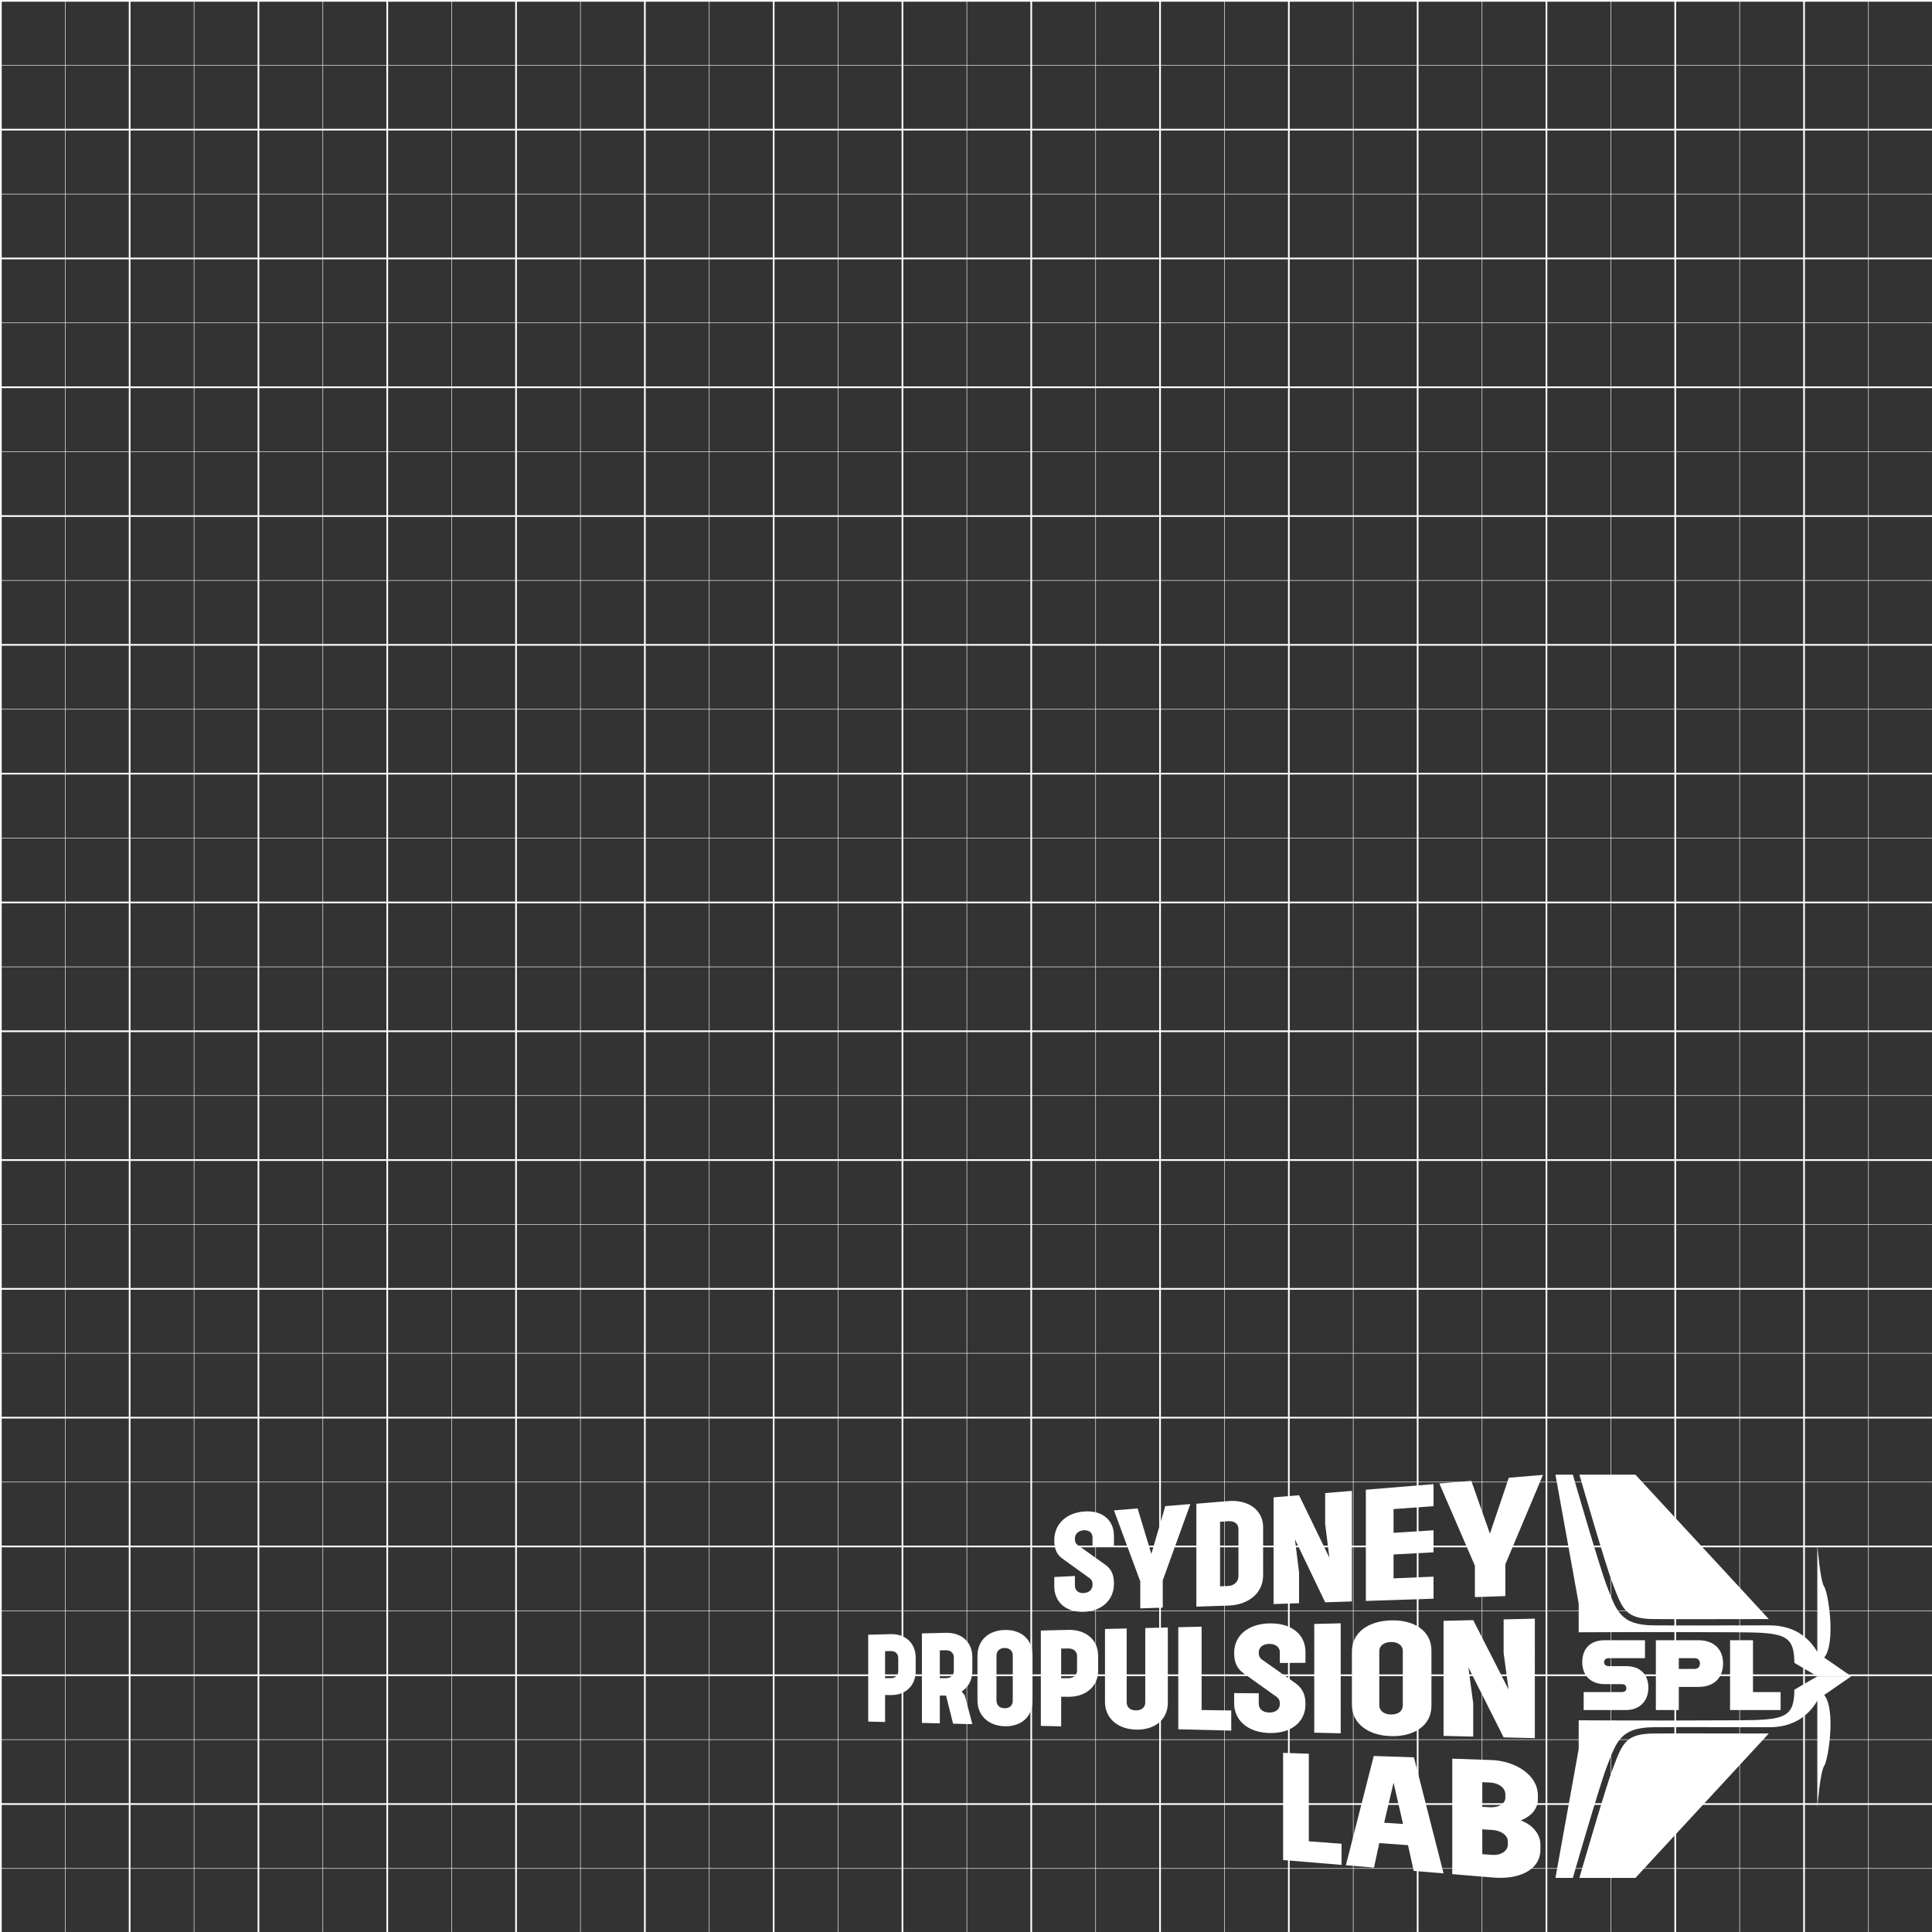 <?xml version="1.0" encoding="UTF-8" standalone="no"?>
<!-- Created with Inkscape (http://www.inkscape.org/) -->

<svg
   width="300mm"
   height="300mm"
   viewBox="0 0 300 300"
   version="1.1"
   id="svg5"
   sodipodi:docname="grid_logo_prusaslicer.svg"
   inkscape:version="1.3.2 (9e3d6414e7, 2024-01-14, custom)"
   inkscape:export-filename="/home/ben/Dropbox (Sydney Uni)/AMME_FABLAB/machines/3D Printers (FDM)/upbox/upgrades (LGX+Marlin+Octoprint)/firmware/prusaslicer/NUPBOX_buildplate_texture.png"
   inkscape:export-xdpi="192.04391"
   inkscape:export-ydpi="192.04391"
   xmlns:inkscape="http://www.inkscape.org/namespaces/inkscape"
   xmlns:sodipodi="http://sodipodi.sourceforge.net/DTD/sodipodi-0.dtd"
   xmlns="http://www.w3.org/2000/svg"
   xmlns:svg="http://www.w3.org/2000/svg">
  <rect x="0" y="0" width="300" height="300" fill="#333333" stroke="none"/>
  <sodipodi:namedview
     id="namedview7"
     pagecolor="#1a1a1a"
     bordercolor="#666666"
     borderopacity="1.0"
     inkscape:pageshadow="2"
     inkscape:pageopacity="0"
     inkscape:pagecheckerboard="true"
     inkscape:document-units="mm"
     showgrid="true"
     inkscape:zoom="0.57943633"
     inkscape:cx="438.35705"
     inkscape:cy="553.12376"
     inkscape:window-width="1920"
     inkscape:window-height="1000"
     inkscape:window-x="1080"
     inkscape:window-y="840"
     inkscape:window-maximized="1"
     inkscape:current-layer="svg5"
     width="255mm"
     showguides="true"
     inkscape:guide-bbox="true"
     inkscape:showpageshadow="2"
     inkscape:deskcolor="#d1d1d1"
     inkscape:export-bgcolor="#ffffff00">
    <sodipodi:guide
       position="0.132,-0.132"
       orientation="0,1"
       id="guide1192"
       inkscape:label=""
       inkscape:locked="false"
       inkscape:color="rgb(0,0,255)" />
  </sodipodi:namedview>
  <defs
     id="defs2">
    <filter
       style="color-interpolation-filters:sRGB"
       inkscape:label="Invert"
       id="filter1943"
       x="0"
       y="0"
       width="1"
       height="1">
      <feColorMatrix
         values="-1 0 0 0 1 0 -1 0 0 1 0 0 -1 0 1 0.21 0.72 0.07 1 0 "
         result="color2"
         id="feColorMatrix1941" />
    </filter>
    <filter
       style="color-interpolation-filters:sRGB"
       inkscape:label="Invert"
       id="filter1947"
       x="-0.001"
       y="-0.001"
       width="1.001"
       height="1.001">
      <feColorMatrix
         values="-1 0 0 0 1 0 -1 0 0 1 0 0 -1 0 1 0.21 0.72 0.07 1 0 "
         result="color2"
         id="feColorMatrix1945" />
    </filter>
    <filter
       style="color-interpolation-filters:sRGB"
       inkscape:label="Invert"
       id="filter2965"
       x="0"
       y="0"
       width="1"
       height="1">
      <feColorMatrix
         values="-1 0 0 0 1 0 -1 0 0 1 0 0 -1 0 1 0.21 0.72 0.07 1 0 "
         result="color2"
         id="feColorMatrix2963" />
    </filter>
    <clipPath
       clipPathUnits="userSpaceOnUse"
       id="clipPath2">
      <path
         d="M 0,769 H 1280 V 0 H 0 Z"
         transform="translate(-464.365,-425.544)"
         id="path2" />
    </clipPath>
    <clipPath
       clipPathUnits="userSpaceOnUse"
       id="clipPath4">
      <path
         d="M 0,769 H 1280 V 0 H 0 Z"
         transform="translate(-500.337,-427.711)"
         id="path4" />
    </clipPath>
    <clipPath
       clipPathUnits="userSpaceOnUse"
       id="clipPath6">
      <path
         d="M 0,769 H 1280 V 0 H 0 Z"
         transform="translate(-551.112,-441.756)"
         id="path6" />
    </clipPath>
    <clipPath
       clipPathUnits="userSpaceOnUse"
       id="clipPath8">
      <path
         d="M 0,769 H 1280 V 0 H 0 Z"
         transform="translate(-601.39,-450.57)"
         id="path8" />
    </clipPath>
    <clipPath
       clipPathUnits="userSpaceOnUse"
       id="clipPath10">
      <path
         d="M 0,769 H 1280 V 0 H 0 Z"
         transform="translate(-686.957,-447.914)"
         id="path10" />
    </clipPath>
    <clipPath
       clipPathUnits="userSpaceOnUse"
       id="clipPath12">
      <path
         d="M 0,769 H 1280 V 0 H 0 Z"
         transform="translate(-722.842,-475.3)"
         id="path12" />
    </clipPath>
    <clipPath
       clipPathUnits="userSpaceOnUse"
       id="clipPath14">
      <path
         d="M 0,769 H 1280 V 0 H 0 Z"
         transform="translate(-346.313,-387.815)"
         id="path14" />
    </clipPath>
    <clipPath
       clipPathUnits="userSpaceOnUse"
       id="clipPath16">
      <path
         d="M 0,769 H 1280 V 0 H 0 Z"
         transform="translate(-381.675,-387.94)"
         id="path16" />
    </clipPath>
    <clipPath
       clipPathUnits="userSpaceOnUse"
       id="clipPath18">
      <path
         d="M 0,769 H 1280 V 0 H 0 Z"
         transform="translate(-419.183,-368.94)"
         id="path18" />
    </clipPath>
    <clipPath
       clipPathUnits="userSpaceOnUse"
       id="clipPath20">
      <path
         d="M 0,769 H 1280 V 0 H 0 Z"
         transform="translate(-460.098,-388.218)"
         id="path20" />
    </clipPath>
    <clipPath
       clipPathUnits="userSpaceOnUse"
       id="clipPath22">
      <path
         d="M 0,769 H 1280 V 0 H 0 Z"
         transform="translate(-503.509,-367.918)"
         id="path22" />
    </clipPath>
    <clipPath
       clipPathUnits="userSpaceOnUse"
       id="clipPath24">
      <path
         d="M 0,769 H 1280 V 0 H 0 Z"
         transform="translate(-539.366,-416.08)"
         id="path24" />
    </clipPath>
    <clipPath
       clipPathUnits="userSpaceOnUse"
       id="clipPath26">
      <path
         d="M 0,769 H 1280 V 0 H 0 Z"
         transform="translate(-605.474,-366.682)"
         id="path26" />
    </clipPath>
    <clipPath
       clipPathUnits="userSpaceOnUse"
       id="clipPath28">
      <path
         d="M 0,769 H 1280 V 0 H 0 Z"
         transform="translate(-611.045,-348.628)"
         id="path28" />
    </clipPath>
    <clipPath
       clipPathUnits="userSpaceOnUse"
       id="clipPath30">
      <path
         d="M 0,769 H 1280 V 0 H 0 Z"
         transform="translate(-652.438,-400.51)"
         id="path30" />
    </clipPath>
    <clipPath
       clipPathUnits="userSpaceOnUse"
       id="clipPath32">
      <path
         d="M 0,769 H 1280 V 0 H 0 Z"
         transform="translate(-693.34,-419.79)"
         id="path32" />
    </clipPath>
    <clipPath
       clipPathUnits="userSpaceOnUse"
       id="clipPath34">
      <path
         d="M 0,769 H 1280 V 0 H 0 Z"
         transform="translate(-607.593,-335.214)"
         id="path34" />
    </clipPath>
    <clipPath
       clipPathUnits="userSpaceOnUse"
       id="clipPath36">
      <path
         d="M 0,769 H 1280 V 0 H 0 Z"
         transform="translate(-655.549,-291.298)"
         id="path36" />
    </clipPath>
    <clipPath
       clipPathUnits="userSpaceOnUse"
       id="clipPath38">
      <path
         d="M 0,769 H 1280 V 0 H 0 Z"
         transform="translate(-734.246,-277.4)"
         id="path38" />
    </clipPath>
    <clipPath
       clipPathUnits="userSpaceOnUse"
       id="clipPath40">
      <path
         d="M 0,769 H 1280 V 0 H 0 Z"
         transform="translate(-782.508,-374.445)"
         id="path40" />
    </clipPath>
    <clipPath
       clipPathUnits="userSpaceOnUse"
       id="clipPath42">
      <path
         d="M 0,769 H 1280 V 0 H 0 Z"
         transform="translate(-852.824,-389.168)"
         id="path42" />
    </clipPath>
    <clipPath
       clipPathUnits="userSpaceOnUse"
       id="clipPath44">
      <path
         d="M 0,769 H 1280 V 0 H 0 Z"
         transform="translate(-875.671,-407.445)"
         id="path44" />
    </clipPath>
    <linearGradient
       id="swatch6"
       inkscape:swatch="solid">
      <stop
         style="stop-color:#000000;stop-opacity:1;"
         offset="0"
         id="stop6" />
    </linearGradient>
    <clipPath
       clipPathUnits="userSpaceOnUse"
       id="clipPath46">
      <path
         d="M 0,769 H 1280 V 0 H 0 Z"
         transform="translate(-931.204,-384.5)"
         id="path46" />
    </clipPath>
    <clipPath
       clipPathUnits="userSpaceOnUse"
       id="clipPath48">
      <path
         d="M 0,769 H 1280 V 0 H 0 Z"
         transform="translate(-826.876,-420.918)"
         id="path48" />
    </clipPath>
    <clipPath
       clipPathUnits="userSpaceOnUse"
       id="clipPath50">
      <path
         d="M 0,769 H 1280 V 0 H 0 Z"
         transform="translate(-931.204,-384.5)"
         id="path50" />
    </clipPath>
    <clipPath
       clipPathUnits="userSpaceOnUse"
       id="clipPath52">
      <path
         d="M 0,769 H 1280 V 0 H 0 Z"
         transform="translate(-826.876,-348.082)"
         id="path52" />
    </clipPath>
  </defs>
  <g
     inkscape:label="Layer 1"
     inkscape:groupmode="layer"
     id="layer1"
     transform="translate(0.132,90.132)" />
  <g
     inkscape:label="GridCartesian:X15:Y15"
     transform="translate(0.132,0.132)"
     id="g3727"
     style="fill:none;stroke:#ffffff;stroke-opacity:1">
    <g
       inkscape:label="MajorXGridlines"
       id="g3682"
       style="fill:none;stroke:#ffffff;stroke-opacity:1">
      <path
         style="fill:none;stroke:#ffffff;stroke-width:0.265;stroke-opacity:1"
         d="M 20,0 V 300"
         inkscape:label="MajorXDiv1"
         id="path3669" />
      <path
         style="fill:none;stroke:#ffffff;stroke-width:0.265;stroke-opacity:1"
         d="M 40,0 V 300"
         inkscape:label="MajorXDiv2"
         id="path3670" />
      <path
         style="fill:none;stroke:#ffffff;stroke-width:0.265;stroke-opacity:1"
         d="M 60,0 V 300"
         inkscape:label="MajorXDiv3"
         id="path3671" />
      <path
         style="fill:none;stroke:#ffffff;stroke-width:0.265;stroke-opacity:1"
         d="M 80,0 V 300"
         inkscape:label="MajorXDiv4"
         id="path3672" />
      <path
         style="fill:none;stroke:#ffffff;stroke-width:0.265;stroke-opacity:1"
         d="M 100,0 V 300"
         inkscape:label="MajorXDiv5"
         id="path3673" />
      <path
         style="fill:none;stroke:#ffffff;stroke-width:0.265;stroke-opacity:1"
         d="M 120,0 V 300"
         inkscape:label="MajorXDiv6"
         id="path3674" />
      <path
         style="fill:none;stroke:#ffffff;stroke-width:0.265;stroke-opacity:1"
         d="M 140,0 V 300"
         inkscape:label="MajorXDiv7"
         id="path3675" />
      <path
         style="fill:none;stroke:#ffffff;stroke-width:0.265;stroke-opacity:1"
         d="M 160,0 V 300"
         inkscape:label="MajorXDiv8"
         id="path3676" />
      <path
         style="fill:none;stroke:#ffffff;stroke-width:0.265;stroke-opacity:1"
         d="M 180,0 V 300"
         inkscape:label="MajorXDiv9"
         id="path3677" />
      <path
         style="fill:none;stroke:#ffffff;stroke-width:0.265;stroke-opacity:1"
         d="M 200,0 V 300"
         inkscape:label="MajorXDiv10"
         id="path3678" />
      <path
         style="fill:none;stroke:#ffffff;stroke-width:0.265;stroke-opacity:1"
         d="M 220,0 V 300"
         inkscape:label="MajorXDiv11"
         id="path3679" />
      <path
         style="fill:none;stroke:#ffffff;stroke-width:0.265;stroke-opacity:1"
         d="M 240,0 V 300"
         inkscape:label="MajorXDiv12"
         id="path3680" />
      <path
         style="fill:none;stroke:#ffffff;stroke-width:0.265;stroke-opacity:1"
         d="M 260,0 V 300"
         inkscape:label="MajorXDiv13"
         id="path3681" />
      <path
         style="fill:none;stroke:#ffffff;stroke-width:0.265;stroke-opacity:1"
         d="M 280,0 V 300"
         inkscape:label="MajorXDiv14"
         id="path3682" />
    </g>
    <g
       inkscape:label="MajorYGridlines"
       id="g3696"
       style="fill:none;stroke:#ffffff;stroke-opacity:1">
      <path
         style="fill:none;stroke:#ffffff;stroke-width:0.265;stroke-opacity:1"
         d="M 0,20 H 300"
         inkscape:label="MajorYDiv1"
         id="path3683" />
      <path
         style="fill:none;stroke:#ffffff;stroke-width:0.265;stroke-opacity:1"
         d="M 0,40 H 300"
         inkscape:label="MajorYDiv2"
         id="path3684" />
      <path
         style="fill:none;stroke:#ffffff;stroke-width:0.265;stroke-opacity:1"
         d="M 0,60 H 300"
         inkscape:label="MajorYDiv3"
         id="path3685" />
      <path
         style="fill:none;stroke:#ffffff;stroke-width:0.265;stroke-opacity:1"
         d="M 0,80 H 300"
         inkscape:label="MajorYDiv4"
         id="path3686" />
      <path
         style="fill:none;stroke:#ffffff;stroke-width:0.265;stroke-opacity:1"
         d="M 0,100 H 300"
         inkscape:label="MajorYDiv5"
         id="path3687" />
      <path
         style="fill:none;stroke:#ffffff;stroke-width:0.265;stroke-opacity:1"
         d="M 0,120 H 300"
         inkscape:label="MajorYDiv6"
         id="path3688" />
      <path
         style="fill:none;stroke:#ffffff;stroke-width:0.265;stroke-opacity:1"
         d="M 0,140 H 300"
         inkscape:label="MajorYDiv7"
         id="path3689" />
      <path
         style="fill:none;stroke:#ffffff;stroke-width:0.265;stroke-opacity:1"
         d="M 0,160 H 300"
         inkscape:label="MajorYDiv8"
         id="path3690" />
      <path
         style="fill:none;stroke:#ffffff;stroke-width:0.265;stroke-opacity:1"
         d="M 0,180 H 300"
         inkscape:label="MajorYDiv9"
         id="path3691" />
      <path
         style="fill:none;stroke:#ffffff;stroke-width:0.265;stroke-opacity:1"
         d="M 0,200 H 300"
         inkscape:label="MajorYDiv10"
         id="path3692" />
      <path
         style="fill:none;stroke:#ffffff;stroke-width:0.265;stroke-opacity:1"
         d="M 0,220 H 300"
         inkscape:label="MajorYDiv11"
         id="path3693" />
      <path
         style="fill:none;stroke:#ffffff;stroke-width:0.265;stroke-opacity:1"
         d="M 0,240 H 300"
         inkscape:label="MajorYDiv12"
         id="path3694" />
      <path
         style="fill:none;stroke:#ffffff;stroke-width:0.265;stroke-opacity:1"
         d="M 0,260 H 300"
         inkscape:label="MajorYDiv13"
         id="path3695" />
      <path
         style="fill:none;stroke:#ffffff;stroke-width:0.265;stroke-opacity:1"
         d="M 0,280 H 300"
         inkscape:label="MajorYDiv14"
         id="path3696" />
    </g>
    <g
       inkscape:label="SubMinorXGridlines"
       id="g3711"
       style="fill:none;stroke:#ffffff;stroke-opacity:1">
      <path
         style="fill:none;stroke:#ffffff;stroke-width:0.079;stroke-opacity:1"
         d="M 10,0 V 300"
         inkscape:label="SubminorXDiv0:0:1"
         id="path3697" />
      <path
         style="fill:none;stroke:#ffffff;stroke-width:0.079;stroke-opacity:1"
         d="M 30,0 V 300"
         inkscape:label="SubminorXDiv1:0:1"
         id="path3698" />
      <path
         style="fill:none;stroke:#ffffff;stroke-width:0.079;stroke-opacity:1"
         d="M 50,0 V 300"
         inkscape:label="SubminorXDiv2:0:1"
         id="path3699" />
      <path
         style="fill:none;stroke:#ffffff;stroke-width:0.079;stroke-opacity:1"
         d="M 70,0 V 300"
         inkscape:label="SubminorXDiv3:0:1"
         id="path3700" />
      <path
         style="fill:none;stroke:#ffffff;stroke-width:0.079;stroke-opacity:1"
         d="M 90,0 V 300"
         inkscape:label="SubminorXDiv4:0:1"
         id="path3701" />
      <path
         style="fill:none;stroke:#ffffff;stroke-width:0.079;stroke-opacity:1"
         d="M 110,0 V 300"
         inkscape:label="SubminorXDiv5:0:1"
         id="path3702" />
      <path
         style="fill:none;stroke:#ffffff;stroke-width:0.079;stroke-opacity:1"
         d="M 130,0 V 300"
         inkscape:label="SubminorXDiv6:0:1"
         id="path3703" />
      <path
         style="fill:none;stroke:#ffffff;stroke-width:0.079;stroke-opacity:1"
         d="M 150,0 V 300"
         inkscape:label="SubminorXDiv7:0:1"
         id="path3704" />
      <path
         style="fill:none;stroke:#ffffff;stroke-width:0.079;stroke-opacity:1"
         d="M 170,0 V 300"
         inkscape:label="SubminorXDiv8:0:1"
         id="path3705" />
      <path
         style="fill:none;stroke:#ffffff;stroke-width:0.079;stroke-opacity:1"
         d="M 190,0 V 300"
         inkscape:label="SubminorXDiv9:0:1"
         id="path3706" />
      <path
         style="fill:none;stroke:#ffffff;stroke-width:0.079;stroke-opacity:1"
         d="M 210,0 V 300"
         inkscape:label="SubminorXDiv10:0:1"
         id="path3707" />
      <path
         style="fill:none;stroke:#ffffff;stroke-width:0.079;stroke-opacity:1"
         d="M 230,0 V 300"
         inkscape:label="SubminorXDiv11:0:1"
         id="path3708" />
      <path
         style="fill:none;stroke:#ffffff;stroke-width:0.079;stroke-opacity:1"
         d="M 250,0 V 300"
         inkscape:label="SubminorXDiv12:0:1"
         id="path3709" />
      <path
         style="fill:none;stroke:#ffffff;stroke-width:0.079;stroke-opacity:1"
         d="M 270,0 V 300"
         inkscape:label="SubminorXDiv13:0:1"
         id="path3710" />
      <path
         style="fill:none;stroke:#ffffff;stroke-width:0.079;stroke-opacity:1"
         d="M 290,0 V 300"
         inkscape:label="SubminorXDiv14:0:1"
         id="path3711" />
    </g>
    <g
       inkscape:label="SubMinorYGridlines"
       id="g3726"
       style="fill:none;stroke:#ffffff;stroke-opacity:1">
      <path
         style="fill:none;stroke:#ffffff;stroke-width:0.079;stroke-opacity:1"
         d="M 0,10 H 300"
         inkscape:label="SubminorXDiv0:0:1"
         id="path3712" />
      <path
         style="fill:none;stroke:#ffffff;stroke-width:0.079;stroke-opacity:1"
         d="M 0,30 H 300"
         inkscape:label="SubminorXDiv1:0:1"
         id="path3713" />
      <path
         style="fill:none;stroke:#ffffff;stroke-width:0.079;stroke-opacity:1"
         d="M 0,50 H 300"
         inkscape:label="SubminorXDiv2:0:1"
         id="path3714" />
      <path
         style="fill:none;stroke:#ffffff;stroke-width:0.079;stroke-opacity:1"
         d="M 0,70 H 300"
         inkscape:label="SubminorXDiv3:0:1"
         id="path3715" />
      <path
         style="fill:none;stroke:#ffffff;stroke-width:0.079;stroke-opacity:1"
         d="M 0,90 H 300"
         inkscape:label="SubminorXDiv4:0:1"
         id="path3716" />
      <path
         style="fill:none;stroke:#ffffff;stroke-width:0.079;stroke-opacity:1"
         d="M 0,110 H 300"
         inkscape:label="SubminorXDiv5:0:1"
         id="path3717" />
      <path
         style="fill:none;stroke:#ffffff;stroke-width:0.079;stroke-opacity:1"
         d="M 0,130 H 300"
         inkscape:label="SubminorXDiv6:0:1"
         id="path3718" />
      <path
         style="fill:none;stroke:#ffffff;stroke-width:0.079;stroke-opacity:1"
         d="M 0,150 H 300"
         inkscape:label="SubminorXDiv7:0:1"
         id="path3719" />
      <path
         style="fill:none;stroke:#ffffff;stroke-width:0.079;stroke-opacity:1"
         d="M 0,170 H 300"
         inkscape:label="SubminorXDiv8:0:1"
         id="path3720" />
      <path
         style="fill:none;stroke:#ffffff;stroke-width:0.079;stroke-opacity:1"
         d="M 0,190 H 300"
         inkscape:label="SubminorXDiv9:0:1"
         id="path3721" />
      <path
         style="fill:none;stroke:#ffffff;stroke-width:0.079;stroke-opacity:1"
         d="M 0,210 H 300"
         inkscape:label="SubminorXDiv10:0:1"
         id="path3722" />
      <path
         style="fill:none;stroke:#ffffff;stroke-width:0.079;stroke-opacity:1"
         d="M 0,230 H 300"
         inkscape:label="SubminorXDiv11:0:1"
         id="path3723" />
      <path
         style="fill:none;stroke:#ffffff;stroke-width:0.079;stroke-opacity:1"
         d="M 0,250 H 300"
         inkscape:label="SubminorXDiv12:0:1"
         id="path3724" />
      <path
         style="fill:none;stroke:#ffffff;stroke-width:0.079;stroke-opacity:1"
         d="M 0,270 H 300"
         inkscape:label="SubminorXDiv13:0:1"
         id="path3725" />
      <path
         style="fill:none;stroke:#ffffff;stroke-width:0.079;stroke-opacity:1"
         d="M 0,290 H 300"
         inkscape:label="SubminorXDiv14:0:1"
         id="path3726" />
    </g>
    <rect
       x="0"
       y="0"
       width="300"
       height="300"
       style="fill:none;stroke:#ffffff;stroke-width:0.265;stroke-opacity:1"
       inkscape:label="Border"
       id="rect3726" />
  </g>
  <path
     id="path1"
     d="m 0,0 c 11.876,0.392 19.22,7.8 19.22,17.871 0,4.842 -1.101,8.849 -5.27,11.907 L -3.84,42.477 c -1.486,1.041 -1.804,2.444 -1.804,4.058 0,3.229 2.443,5.119 5.537,5.348 3.109,0.23 5.693,-1.304 5.693,-4.562 v -6.227 l 13.634,0.888 v 6.294 c 0,9.975 -7.234,16.537 -19.22,15.538 -11.763,-0.98 -18.758,-8.517 -18.758,-18.197 0,-4.698 1.039,-8.769 5.003,-11.632 L 3.862,21.273 c 1.508,-1.076 1.724,-2.502 1.724,-4.035 0,-3.353 -2.477,-5.183 -5.693,-5.319 -3.201,-0.136 -5.537,1.57 -5.537,4.893 v 5.983 l -13.114,-0.672 v -5.92 C -18.758,6.43 -11.659,-0.384 0,0"
     style="fill:#ffffff;fill-opacity:1;fill-rule:nonzero;stroke:none"
     transform="matrix(0.244,0,0,-0.244,168.285,250.279)"
     clip-path="url(#clipPath2)" />
  <path
     id="path3"
     d="M 0,0 14.296,0.482 V 17.837 L 31.871,66.396 15.917,65.078 7.052,34.659 -1.695,63.622 -16.751,62.377 0,17.167 Z"
     style="fill:#ffffff;fill-opacity:1;fill-rule:nonzero;stroke:none"
     transform="matrix(0.244,0,0,-0.244,177.062,249.75)"
     clip-path="url(#clipPath4)" />
  <path
     id="path5"
     d="m 0,0 v 41.073 l 5.148,0.377 c 4.197,0.307 6.554,-1.885 6.554,-4.969 V 6.463 C 11.702,2.866 8.85,0.379 5.148,0.221 Z m 27.409,6.998 v 30.673 c 0,10.711 -9.342,17.634 -22.137,16.577 l -20.366,-1.682 v -65.508 l 20.366,0.686 c 12.92,0.435 22.137,8.024 22.137,19.254"
     style="fill:#ffffff;fill-opacity:1;fill-rule:nonzero;stroke:none"
     transform="matrix(0.244,0,0,-0.244,189.451,246.323)"
     clip-path="url(#clipPath6)" />
  <path
     id="path7"
     d="m 0,0 -2.622,21.082 19.235,-40.078 17.012,0.573 V 51.929 L 16.613,50.524 V 30.737 L 19.308,9.384 0,49.152 -16.229,47.811 V -20.101 L 0,-19.555 Z"
     style="fill:#ffffff;fill-opacity:1;fill-rule:nonzero;stroke:none"
     transform="matrix(0.244,0,0,-0.244,201.719,244.173)"
     clip-path="url(#clipPath8)" />
  <path
     id="path9"
     d="M 0,0 -25.432,-1.096 V 14.116 L 0,15.476 V 29.494 L -25.432,27.895 V 42.997 L 0,44.858 V 58.876 L -43.073,55.318 V -15.468 L 0,-14.018 Z"
     style="fill:#ffffff;fill-opacity:1;fill-rule:nonzero;stroke:none"
     transform="matrix(0.244,0,0,-0.244,222.597,244.821)"
     clip-path="url(#clipPath10)" />
  <path
     id="path11"
     d="m 0,0 -11.847,33.589 -20.333,-1.681 22.626,-52.34 v -19.972 l 19.385,0.654 v 20.228 L 33.758,37.359 12.034,35.563 Z"
     style="fill:#ffffff;fill-opacity:1;fill-rule:nonzero;stroke:none"
     transform="matrix(0.244,0,0,-0.244,231.353,238.139)"
     clip-path="url(#clipPath12)" />
  <path
     id="path13"
     d="m 0,0 c 0,-2.509 -1.669,-4.498 -4.643,-4.497 l -3.74,0.002 v 17.174 l 3.74,0.055 C -1.669,12.778 0,10.812 0,8.303 Z m -4.643,23.502 -14.473,-0.348 v -55.289 l 10.733,-0.267 v 17.173 l 3.74,-0.036 c 9.058,-0.089 15.744,5.785 15.744,15.304 v 8.384 c 0,9.52 -6.686,15.298 -15.744,15.079"
     style="fill:#ffffff;fill-opacity:1;fill-rule:nonzero;stroke:none"
     transform="matrix(0.244,0,0,-0.244,139.481,259.485)"
     clip-path="url(#clipPath14)" />
  <path
     id="path15"
     d="m 0,0 c 0,-2.586 -1.773,-4.636 -4.932,-4.635 l -3.973,10e-4 v 17.699 l 3.973,0.059 C -1.773,13.17 0,11.145 0,8.559 Z m -4.932,24.222 -15.369,-0.37 V -33.11 l 11.396,-0.283 v 17.698 l 3.973,-0.039 4.465,-17.868 12.266,-0.305 -4.842,18.326 -1.982,2.436 c 4.161,2.665 6.824,7.243 6.824,13.187 v 8.644 c 0,9.816 -7.107,15.768 -16.731,15.536"
     style="fill:#ffffff;fill-opacity:1;fill-rule:nonzero;stroke:none"
     transform="matrix(0.244,0,0,-0.244,148.109,259.454)"
     clip-path="url(#clipPath16)" />
  <path
     id="path17"
     d="m 0,0 c 0,-2.851 -1.887,-4.845 -5.249,-4.791 -3.344,0.054 -5.107,2.272 -5.107,4.917 v 28.638 c 0,2.554 1.763,4.77 5.107,4.822 C -1.887,33.638 0,31.551 0,28.883 Z m -5.15,45.037 c -10.076,-0.25 -17.308,-6.39 -17.308,-16.413 V 0.272 c 0,-9.931 7.232,-16.257 17.308,-16.514 10.245,-0.262 17.713,5.774 17.713,16.09 v 29.18 c 0,10.315 -7.468,16.264 -17.713,16.009"
     style="fill:#ffffff;fill-opacity:1;fill-rule:nonzero;stroke:none"
     transform="matrix(0.244,0,0,-0.244,157.261,264.09)"
     clip-path="url(#clipPath18)" />
  <path
     id="path19"
     d="m 0,0 c 0,-2.757 -2.015,-4.943 -5.606,-4.942 l -4.512,0.002 v 18.861 l 4.512,0.066 C -2.015,14.04 0,11.883 0,9.126 Z m -5.606,25.818 -17.446,-0.42 v -60.665 l 12.934,-0.321 v 18.86 l 4.512,-0.044 c 10.941,-0.107 19.028,6.348 19.028,16.82 V 9.27 c 0,10.473 -8.087,16.811 -19.028,16.548"
     style="fill:#ffffff;fill-opacity:1;fill-rule:nonzero;stroke:none"
     transform="matrix(0.244,0,0,-0.244,167.244,259.386)"
     clip-path="url(#clipPath20)" />
  <path
     id="path21"
     d="m 0,0 c 0,-3.048 -2.156,-5.177 -5.997,-5.115 -3.93,0.063 -5.831,2.238 -5.831,5.258 V 47.014 L -25.632,46.681 V 0.311 c 0,-10.604 8.246,-17.371 19.748,-17.664 11.708,-0.299 20.251,6.144 20.251,17.179 V 47.645 L 0,47.299 Z"
     style="fill:#ffffff;fill-opacity:1;fill-rule:nonzero;stroke:none"
     transform="matrix(0.244,0,0,-0.244,177.836,264.34)"
     clip-path="url(#clipPath22)" />
  <path
     id="path23"
     d="m 0,0 -14.835,-0.357 v -64.946 l 33.697,-0.837 v 12.806 L 0,-53.043 Z"
     style="fill:#ffffff;fill-opacity:1;fill-rule:nonzero;stroke:none"
     transform="matrix(0.244,0,0,-0.244,186.585,252.588)"
     clip-path="url(#clipPath24)" />
  <path
     id="path25"
     d="m 0,0 c 0,5.301 -1.32,9.759 -6.314,13.375 l -21.277,15.021 c -1.775,1.232 -2.155,2.784 -2.155,4.548 0,3.528 2.918,5.442 6.615,5.499 3.716,0.057 6.807,-1.782 6.807,-5.344 V 26.288 L 0,26.397 v 6.89 c 0,10.919 -8.666,18.549 -23.003,18.193 -14.046,-0.349 -22.388,-8.148 -22.388,-18.716 0,-5.128 1.239,-9.638 5.965,-13.017 l 21.04,-15.025 c 1.804,-1.274 2.062,-2.847 2.062,-4.524 0,-3.667 -2.962,-5.506 -6.807,-5.444 -3.824,0.061 -6.615,2.078 -6.615,5.71 V 7.002 L -45.391,7.116 V 0.652 c 0,-10.668 8.467,-18.58 22.388,-18.935 C -8.797,-18.645 0,-11.025 0,0"
     style="fill:#ffffff;fill-opacity:1;fill-rule:nonzero;stroke:none"
     transform="matrix(0.244,0,0,-0.244,202.715,264.641)"
     clip-path="url(#clipPath26)" />
  <path
     id="path27"
     d="M 0,0 16.844,-0.418 V 69.585 L 0,69.179 Z"
     style="fill:#ffffff;fill-opacity:1;fill-rule:nonzero;stroke:none"
     transform="matrix(0.244,0,0,-0.244,204.075,269.046)"
     clip-path="url(#clipPath28)" />
  <path
     id="path29"
     d="m 0,0 c 0,3.068 2.544,5.736 7.373,5.811 4.862,0.075 7.592,-2.429 7.592,-5.639 v -34.75 c 0,-3.431 -2.73,-5.822 -7.592,-5.744 C 2.544,-40.244 0,-37.573 0,-34.397 Z m -17.424,-34.186 c 0,-11.904 10.404,-19.531 24.94,-19.902 14.831,-0.379 25.673,6.852 25.673,19.289 V 0.382 c 0,12.437 -10.842,19.563 -25.673,19.195 -14.536,-0.361 -24.94,-7.764 -24.94,-19.778 z"
     style="fill:#ffffff;fill-opacity:1;fill-rule:nonzero;stroke:none"
     transform="matrix(0.244,0,0,-0.244,214.175,256.387)"
     clip-path="url(#clipPath30)" />
  <path
     id="path31"
     d="m 0,0 v -73.206 l 18.875,-0.469 v 21.099 l -3.052,22.91 22.41,-44.49 19.86,-0.493 V 1.399 L 38.233,0.921 V -20.447 L 41.376,-43.679 18.875,0.455 Z"
     style="fill:#ffffff;fill-opacity:1;fill-rule:nonzero;stroke:none"
     transform="matrix(0.244,0,0,-0.244,224.155,251.683)"
     clip-path="url(#clipPath32)" />
  <path
     id="path33"
     d="m 0,0 -16.372,0.563 v -68.209 l 37.216,-3.101 V -57.28 L 0,-55.739 Z"
     style="fill:#ffffff;fill-opacity:1;fill-rule:nonzero;stroke:none"
     transform="matrix(0.244,0,0,-0.244,203.232,272.319)"
     clip-path="url(#clipPath34)" />
  <path
     id="path35"
     d="M 0,0 5.975,25.524 11.999,-0.761 Z M -6.629,42.493 -24.38,-27.06 -6.488,-28.551 -3.11,-12.949 15.175,-14.273 18.8,-30.659 37.792,-32.242 18.945,41.613 Z"
     style="fill:#ffffff;fill-opacity:1;fill-rule:nonzero;stroke:none"
     transform="matrix(0.244,0,0,-0.244,214.934,283.034)"
     clip-path="url(#clipPath36)" />
  <path
     id="path37"
     d="m 0,0 c 0,-4.051 -4.395,-6.965 -9.853,-6.561 l -6.498,0.48 V 9.717 L -9.853,9.304 C -4.395,8.957 0,6.016 0,1.967 Z m -16.351,39.709 4.946,-0.217 c 5.447,-0.239 9.833,-3.205 9.833,-7.598 v -1.965 c 0,-4.045 -4.386,-6.466 -9.833,-6.171 l -4.946,0.268 z M 8.227,15.366 c 6.23,2.438 10.894,7.091 10.894,13.416 v 2.578 c 0,12.885 -14.227,21.927 -29.75,22.461 l -24.738,0.851 v -73.477 l 26.292,-2.191 c 16.349,-1.363 29.811,4.903 29.811,17.801 v 3.166 c 0,7.505 -6.119,13.151 -12.509,15.395"
     style="fill:#ffffff;fill-opacity:1;fill-rule:nonzero;stroke:none"
     transform="matrix(0.244,0,0,-0.244,234.135,286.426)"
     clip-path="url(#clipPath38)" />
  <path
     id="path39"
     d="m 0,0 h 23.925 c 2.285,0 3.237,0.889 3.237,2.411 0,1.777 -0.952,2.666 -3.3,2.666 H 13.264 C 5.141,5.077 -0.888,9.963 -0.888,19.102 -0.888,28.494 5.141,33 13.264,33 H 39.029 V 21.577 H 16.183 c -1.713,0 -3.173,-0.635 -3.173,-2.539 0,-1.84 1.46,-2.538 3.173,-2.538 h 10.852 c 8.504,0 14.152,-4.823 14.152,-13.708 0,-8.503 -5.648,-14.215 -14.152,-14.215 H 0 Z"
     style="fill:#ffffff;fill-opacity:1;fill-rule:nonzero;stroke:none"
     transform="matrix(0.244,0,0,-0.244,245.911,262.747)"
     clip-path="url(#clipPath40)" />
  <path
     id="path41"
     d="M 0,0 C 2.031,0 3.681,0.952 3.681,3.427 3.681,6.029 2.031,6.854 0,6.854 H -9.772 V 0 Z M -24.369,18.277 H 2.856 c 9.646,0 15.548,-5.712 15.548,-14.85 0,-9.138 -5.902,-14.85 -15.548,-14.85 H -9.772 v -14.723 h -14.597 z"
     style="fill:#ffffff;fill-opacity:1;fill-rule:nonzero;stroke:none"
     transform="matrix(0.244,0,0,-0.244,263.068,259.155)"
     clip-path="url(#clipPath42)" />
  <path
     id="path43"
     d="M 0,0 H 14.597 V -33 H 32.175 V -44.422 H 0 Z"
     style="fill:#ffffff;fill-opacity:1;fill-rule:nonzero;stroke:none"
     transform="matrix(0.244,0,0,-0.244,268.643,254.695)"
     clip-path="url(#clipPath44)" />
  <path
     id="path45"
     d="m 0,0 -14.625,8.553 c 0,17.929 -6.645,19.27 -35.187,19.452 -53.196,0.302 -102.055,0 -102.055,0 v 18.308 l -14.79,81.998 h 11.07 c 0,0 16.961,-58.688 21.514,-70.501 6.216,-16.169 8.747,-25.213 29.708,-25.395 20.54,-0.178 38.403,0 73.619,0 8.768,0 22.109,-2.2 30.746,-16.872 v 68.132 c 0,0 1.77,-22.855 4.386,-26.667 2.602,-3.811 7.548,-35.893 0,-45.104 L 21.599,0 Z"
     style="vector-effect:non-scaling-stroke;fill:#ffffff;fill-opacity:1;fill-rule:nonzero;stroke:none;stroke-width:0.75;stroke-dasharray:none;stroke-opacity:1;-inkscape-stroke:hairline"
     transform="matrix(0.244,0,0,-0.244,282.192,260.294)"
     clip-path="url(#clipPath46)" />
  <path
     id="path47"
     d="m 0,0 c -17.35,0.15 -19.66,6.19 -25.24,20.81 l -0.77,2.02 c -4.1,10.63 -18.73,60.93 -21.09,69.06 h 35.68 L 73.45,0 C 60.26,0 49.5,-0.03 40.13,-0.05 32.87,-0.07 26.44,-0.08 20.35,-0.08 12.58,-0.08 6.3,-0.06 0,0"
     style="fill:#ffffff;fill-opacity:1;fill-rule:nonzero;stroke:none;stroke-opacity:1"
     transform="matrix(0.244,0,0,-0.244,256.737,251.408)"
     clip-path="url(#clipPath48)" />
  <path
     id="path49"
     d="m 0,0 -14.625,-8.553 c 0,-17.929 -6.645,-19.27 -35.187,-19.452 -53.196,-0.302 -102.055,0 -102.055,0 v -18.308 l -14.79,-81.998 h 11.07 c 0,0 16.961,58.688 21.514,70.501 6.216,16.169 8.747,25.213 29.708,25.395 20.54,0.178 38.403,0 73.619,0 8.768,0 22.109,2.2 30.746,16.872 v -68.132 c 0,0 1.77,22.855 4.386,26.667 2.602,3.811 7.548,35.893 0,45.104 L 21.599,0 Z"
     style="vector-effect:non-scaling-stroke;fill:#ffffff;fill-opacity:1;fill-rule:nonzero;stroke:none;stroke-width:0.75;stroke-miterlimit:4;stroke-dasharray:none;stroke-opacity:1;-inkscape-stroke:hairline"
     transform="matrix(0.244,0,0,-0.244,282.192,260.294)"
     clip-path="url(#clipPath50)" />
  <path
     id="path51"
     d="m 0,0 c -17.35,-0.15 -19.66,-6.19 -25.24,-20.81 l -0.77,-2.02 c -4.1,-10.63 -18.73,-60.93 -21.09,-69.06 h 35.68 L 73.45,0 C 60.26,0 49.5,0.03 40.13,0.05 32.87,0.07 26.44,0.08 20.35,0.08 12.58,0.08 6.3,0.06 0,0"
     style="fill:#ffffff;fill-opacity:1;fill-rule:nonzero;stroke:none"
     transform="matrix(0.244,0,0,-0.244,256.737,269.179)"
     clip-path="url(#clipPath52)" />
</svg>
